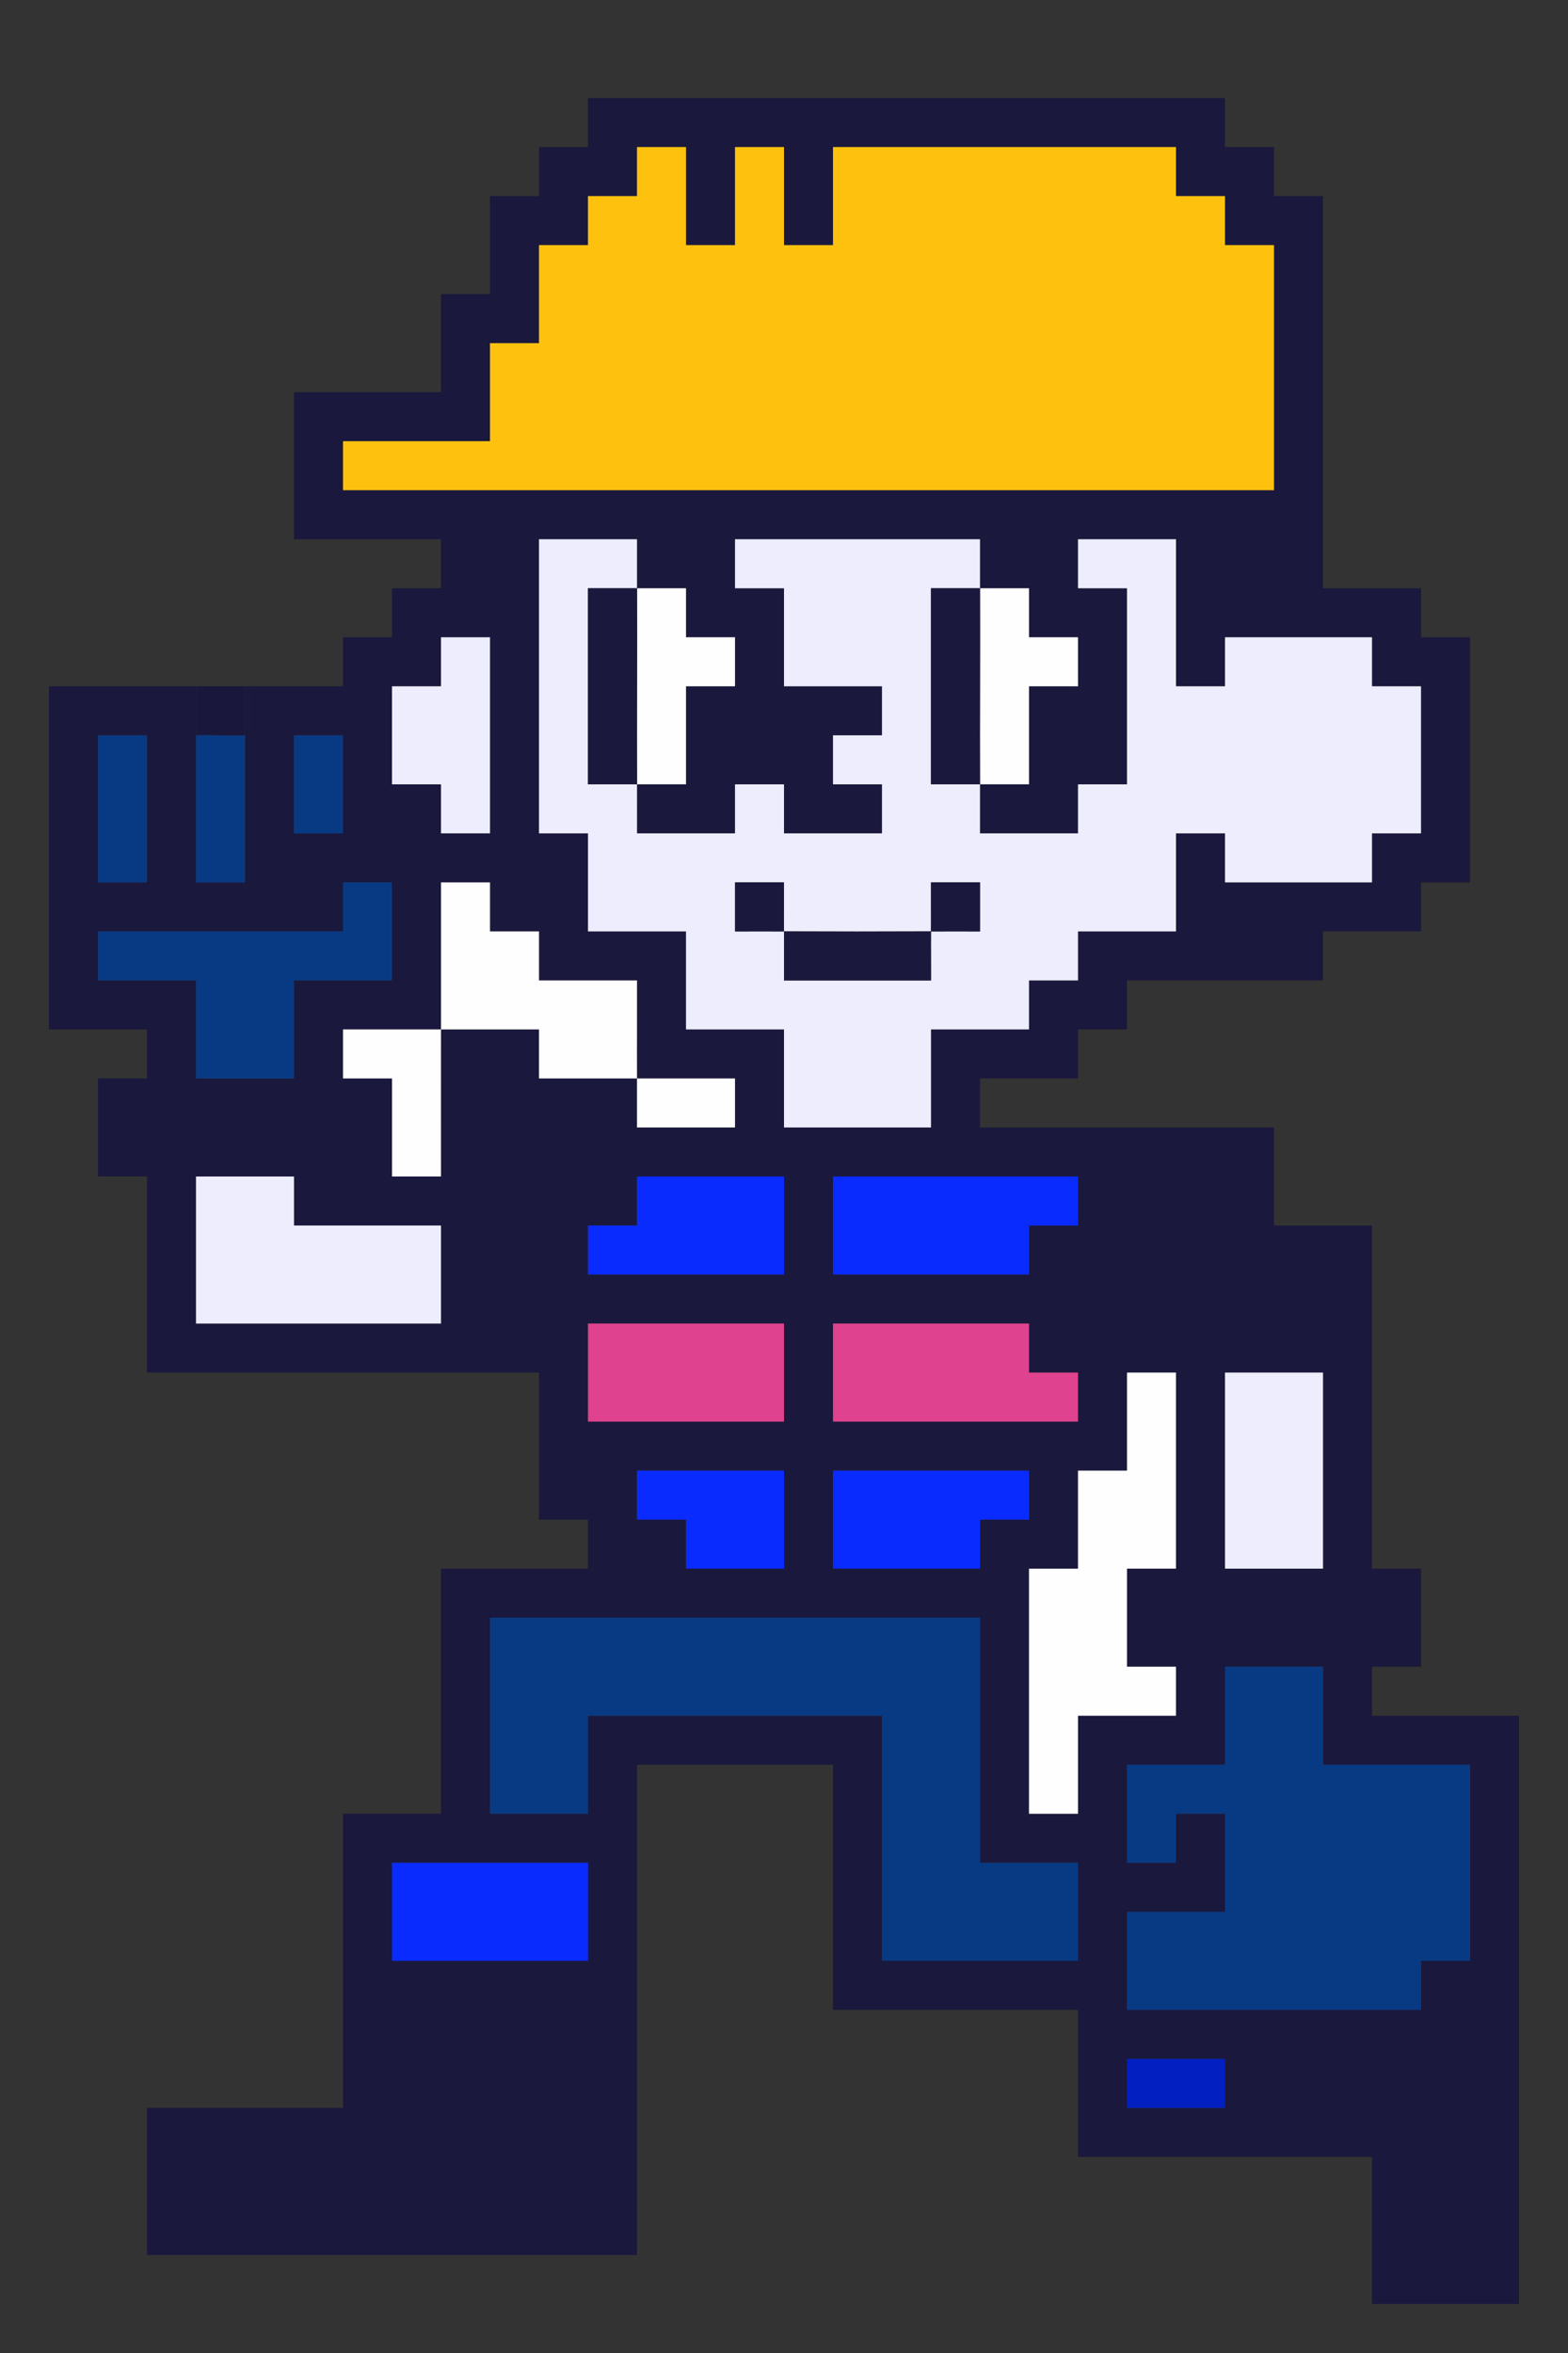 <?xml version="1.0" encoding="UTF-8"?>
<svg id="Capa_1" xmlns="http://www.w3.org/2000/svg" version="1.1" viewBox="0 0 704 1056">
  <rect x="0" y="0" width="704" height="1056" fill="#333333" stroke="none"/>
  <!-- Generator: Adobe Illustrator 29.5.1, SVG Export Plug-In . SVG Version: 2.1.0 Build 141)  -->
  <defs>
    <style>
      .st0 {
        fill: #1a173c;
      }

      .st1 {
        fill: #083a84;
      }

      .st2 {
        fill: #df428e;
      }

      .st3 {
        fill: #fec10e;
      }

      .st4 {
        fill: #021fc1;
      }

      .st5 {
        fill: #0a2bfe;
      }

      .st6 {
        fill: #ededfe;
      }

      .st7 {
        fill: #fefefe;
      }

      .st8 {
        fill: #1a183c;
      }
    </style>
  </defs>
  <path class="st8" d="M112,308c13.98-.04,28.02.03,42,0v-22h22v-22h22v-22h-66v-66h66v-44h22v-44h22v-22h22v-22h286v22h22v22h22v176h44v22h22v110h-22v22h-44v22h-88v22h-22v22h-44v22h132v44h44v154h22v44h-22v22h66v264h-66v-66h-132v-66h-110v-110h-88v220H66v-66h88v-132h44v-110h66v-22h-22v-66H66v-88h-22v-44h22v-22H22v-154c21.98-.02,44.02.03,66,0v88h22v-66c.66-.03,1.34.05,2,0v-22.01ZM308,66h-22v22h-22v22h-22v44h-22v44h-66v22h418v-110h-22v-22h-22v-22h-154v44h-22v-44h-22v44h-22v-44ZM286,264c-.03-7.32.02-14.68,0-22h-44v132h22v44h44v44h44v44h66v-44h44v-22h22v-22h44v-44h22v22h66v-22h22v-66h-22v-22h-66v22h-22v-66h-44v22h22v88h-22v22h-44c-.02-7.32.03-14.68,0-22h22v-44h22v-22h-22v-22c-7.32,0-14.68,0-22,0-.03-7.32.02-14.68,0-22h-110v22h22v44h44v22h-22v22h22v22h-44v-22h-22v22h-44c-.02-7.32.03-14.68,0-22h22v-44h22v-22h-22v-22c-7.32,0-14.68,0-22,0ZM220,286h-22v22h-22v44h22v22h22v-88ZM66,330h-22v66h22v-66ZM154,330h-22v44h22v-44ZM176,396h-22v22H44v22h44v44h44v-44h44v-44ZM198,462h-44v22h22v44h22c.02-21.98-.03-44.02,0-66h44v22c14.65.03,29.35-.04,44,0,.03,7.32-.02,14.68,0,22h44v-22c-14.65-.03-29.35.04-44,0-.06-14.65.05-29.35,0-44h-44v-22h-22v-22h-22c-.02,21.98.03,44.02,0,66ZM132,528h-44v66h110v-44h-66v-22ZM352,528h-66v22h-22v22h88v-44ZM484,528h-110v44h88v-22h22v-22ZM352,594h-88v44h88v-44ZM462,594h-88v44h110v-22h-22v-22ZM528,616h-22v44h-22v44h-22v110h22v-44h44v-22h-22v-44h22v-88ZM594,616h-44v88h44v-88ZM352,660h-66v22h22v22h44v-44ZM462,660h-88v44h66v-22h22v-22ZM440,726h-220v88h44v-44h132v110h88v-44h-44v-110ZM594,748h-44v44h-44v44h22v-22h22v44h-44v44h132v-22h22v-88h-66v-44ZM264,836h-88v44h88v-44ZM550,924h-44v22h44v-22Z"/>
  <path class="st0" d="M110,308v22c-7.29.35-14.7-.26-22,0v-22c7.32-.01,14.68.02,22,0Z"/>
  <path class="st8" d="M112,308v22.01c-.66.05-1.34-.04-2,0v-22c.67,0,1.33,0,2,0Z"/>
  <polygon class="st3" points="308 66 308 110 330 110 330 66 352 66 352 110 374 110 374 66 528 66 528 88 550 88 550 110 572 110 572 220 154 220 154 198 220 198 220 154 242 154 242 110 264 110 264 88 286 88 286 66 308 66"/>
  <path class="st6" d="M440,352c.03,7.32-.02,14.68,0,22h44v-22h22v-88h-22v-22h44v66h22v-22h66v22h22v66h-22v22h-66v-22h-22v44h-44v22h-22v22h-44v44h-66v-44h-44v-44h-44v-44h-22v-132h44c.02,7.32-.03,14.68,0,22h-22v88h22c.03,7.32-.02,14.68,0,22h44v-22h22v22h44v-22h-22v-22h22v-22h-44v-44h-22v-22h110c.02,7.32-.03,14.68,0,22h-22v88h22ZM352,418c-.07-7.32.05-14.68,0-22h-22v22c7.32.02,14.68-.03,22,0,.07,7.32-.05,14.68,0,22h66c.05-7.32-.07-14.68,0-22,7.32-.03,14.68.02,22,0v-22h-22c-.05,7.32.07,14.68,0,22-21.98.1-44.02.1-66,0Z"/>
  <polygon class="st1" points="440 726 440 836 484 836 484 880 396 880 396 770 264 770 264 814 220 814 220 726 440 726"/>
  <polygon class="st1" points="594 748 594 792 660 792 660 880 638 880 638 902 506 902 506 858 550 858 550 814 528 814 528 836 506 836 506 792 550 792 550 748 594 748"/>
  <polygon class="st7" points="528 616 528 704 506 704 506 748 528 748 528 770 484 770 484 814 462 814 462 704 484 704 484 660 506 660 506 616 528 616"/>
  <polygon class="st6" points="132 528 132 550 198 550 198 594 88 594 88 528 132 528"/>
  <polygon class="st1" points="176 396 176 440 132 440 132 484 88 484 88 440 44 440 44 418 154 418 154 396 176 396"/>
  <polygon class="st5" points="484 528 484 550 462 550 462 572 374 572 374 528 484 528"/>
  <path class="st7" d="M198,462c.03-21.98-.02-44.02,0-66h22v22h22v22h44c.05,14.65-.06,29.35,0,44,14.65.04,29.35-.03,44,0v22h-44c-.02-7.32.03-14.68,0-22-14.65-.04-29.35.03-44,0v-22h-44c-.03,21.98.02,44.02,0,66h-22v-44h-22v-22h44Z"/>
  <polygon class="st2" points="462 594 462 616 484 616 484 638 374 638 374 594 462 594"/>
  <rect class="st2" x="264" y="594" width="88" height="44"/>
  <rect class="st6" x="550" y="616" width="44" height="88"/>
  <rect class="st5" x="176" y="836" width="88" height="44"/>
  <polygon class="st5" points="352 528 352 572 264 572 264 550 286 550 286 528 352 528"/>
  <polygon class="st5" points="462 660 462 682 440 682 440 704 374 704 374 660 462 660"/>
  <polygon class="st6" points="220 286 220 374 198 374 198 352 176 352 176 308 198 308 198 286 220 286"/>
  <path class="st7" d="M286,264c7.32,0,14.68,0,22,0v22h22v22h-22v44h-22c-.13-29.32.13-58.68,0-88Z"/>
  <path class="st7" d="M440,264c7.32,0,14.68,0,22,0v22h22v22h-22v44h-22c-.13-29.32.13-58.68,0-88Z"/>
  <polygon class="st5" points="352 660 352 704 308 704 308 682 286 682 286 660 352 660"/>
  <path class="st1" d="M110,330v66h-22v-66c7.3-.26,14.71.35,22,0Z"/>
  <rect class="st1" x="44" y="330" width="22" height="66"/>
  <rect class="st1" x="132" y="330" width="22" height="44"/>
  <rect class="st4" x="506" y="924" width="44" height="22"/>
  <path class="st8" d="M286,264c.13,29.32-.13,58.68,0,88h-22v-88h22Z"/>
  <path class="st8" d="M440,264c.13,29.32-.13,58.68,0,88h-22v-88h22Z"/>
  <path class="st8" d="M352,418c-7.32-.03-14.68.02-22,0v-22h22c.05,7.32-.07,14.68,0,22,21.98.1,44.02.1,66,0,.07-7.32-.05-14.68,0-22h22v22c-7.32.02-14.68-.03-22,0-.07,7.32.05,14.68,0,22h-66c-.05-7.32.07-14.68,0-22Z"/>
</svg>